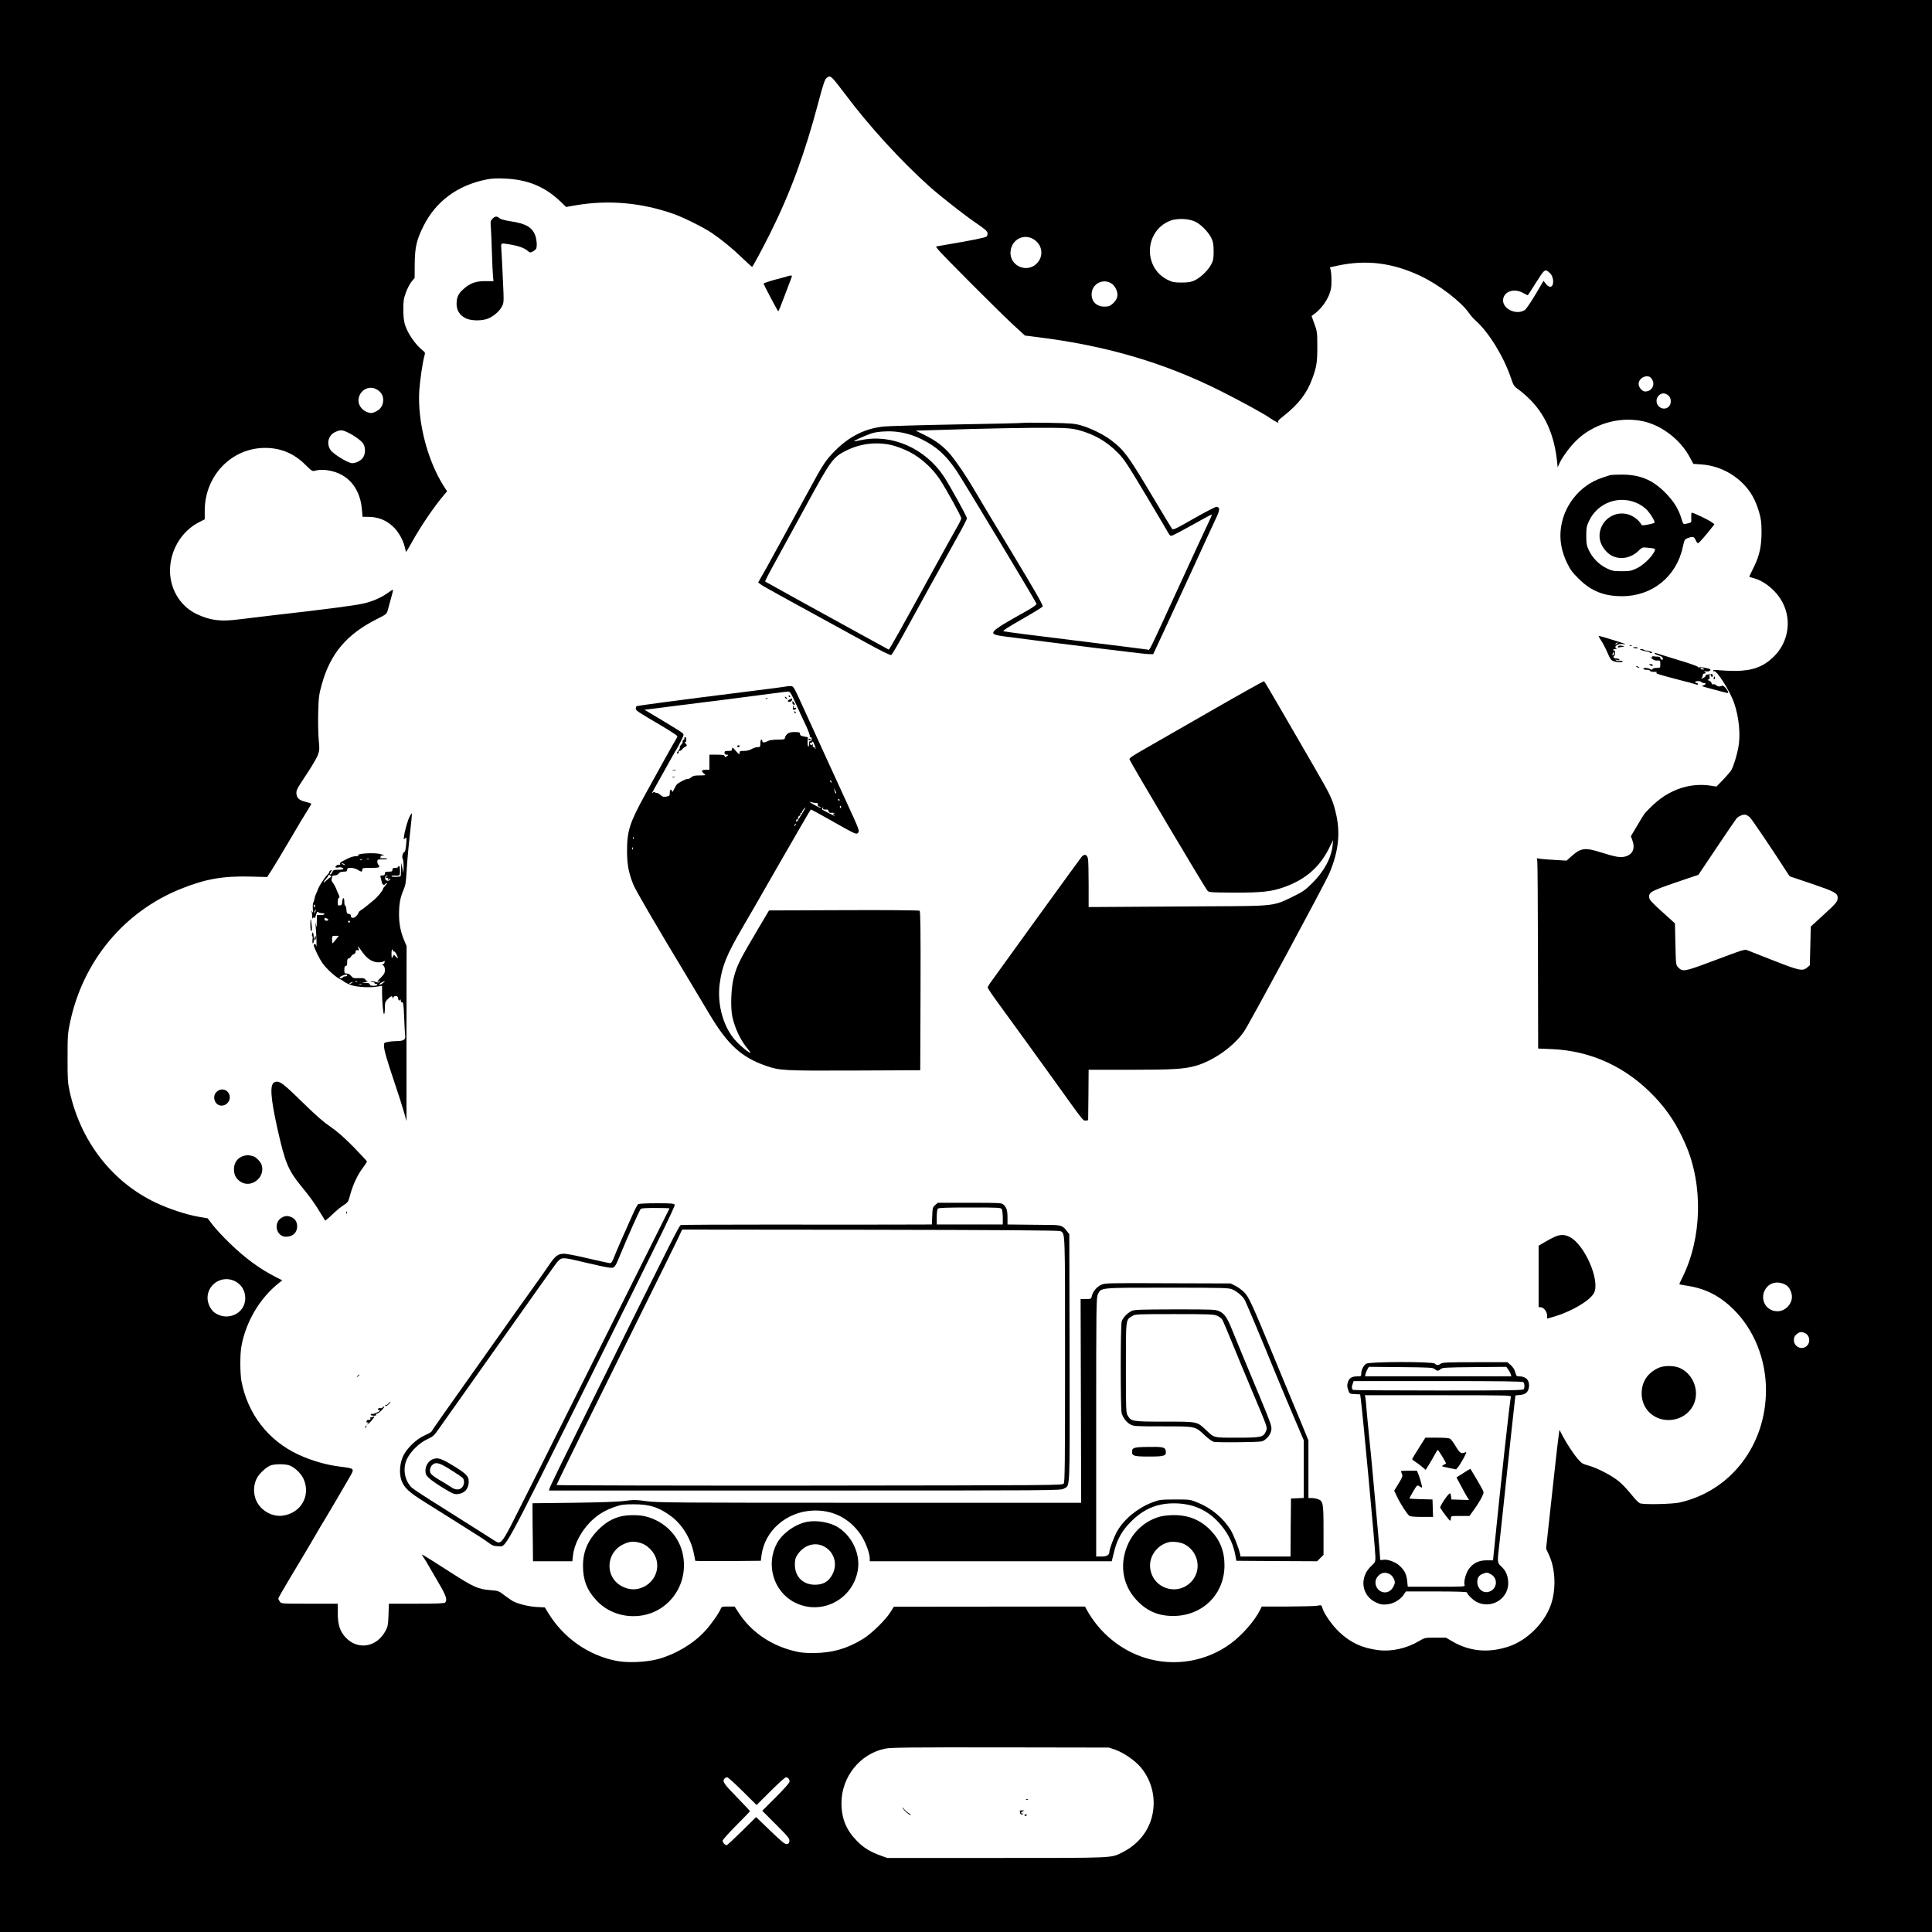 <?xml version="1.0" standalone="no"?>
<!DOCTYPE svg PUBLIC "-//W3C//DTD SVG 20010904//EN"
 "http://www.w3.org/TR/2001/REC-SVG-20010904/DTD/svg10.dtd">
<svg version="1.0" xmlns="http://www.w3.org/2000/svg"
 width="2048pt" height="2048pt" viewBox="0 0 2048 2048"
 preserveAspectRatio="xMidYMid meet">

<g transform="translate(0,2048) scale(0.1,-0.1)"
fill="#000000" stroke="none">
<path d="M0 10240 l0 -10240 10240 0 10240 0 0 10240 0 10240 -10240 0 -10240
0 0 -10240z m8836 9398 c17 -18 69 -85 117 -148 254 -341 595 -714 902 -989
116 -103 364 -298 491 -385 94 -64 120 -86 122 -107 2 -14 -3 -31 -11 -37 -13
-11 -160 -41 -409 -83 l-127 -22 22 -31 c30 -42 664 -677 807 -808 l115 -105
135 -17 c728 -90 1345 -272 1940 -571 209 -105 458 -241 519 -284 46 -33 106
-64 93 -48 -11 12 -2 23 54 67 158 124 247 240 303 392 48 129 55 178 55 343
0 153 -2 164 -31 242 l-30 83 41 31 c58 45 113 118 144 191 20 50 26 80 26
143 1 44 -3 96 -7 116 l-9 35 81 18 c303 65 581 31 876 -108 199 -94 432 -272
518 -396 17 -25 51 -63 75 -84 135 -121 292 -377 368 -601 28 -84 31 -88 90
-131 34 -24 95 -79 136 -123 150 -162 236 -369 264 -636 l6 -59 14 32 c28 66
109 179 179 248 183 181 458 262 710 209 200 -43 400 -197 499 -385 l36 -67
82 -6 c167 -11 322 -82 443 -202 82 -82 131 -168 171 -300 22 -75 26 -110 27
-210 0 -155 -21 -252 -81 -375 -25 -52 -47 -98 -49 -101 -2 -3 18 -11 45 -17
101 -26 213 -111 281 -213 133 -199 101 -464 -75 -628 -107 -101 -220 -141
-394 -143 -58 0 -135 3 -172 7 -50 5 -68 4 -68 -4 0 -7 4 -10 9 -6 26 15 170
-211 212 -333 54 -155 72 -347 45 -482 -17 -85 -47 -183 -72 -231 -7 -14 -46
-60 -86 -102 l-73 -75 -50 8 c-121 21 -251 7 -365 -38 -128 -51 -222 -120
-346 -255 -6 -7 -41 -64 -78 -127 l-68 -114 17 -48 c31 -87 -1 -150 -83 -169
-50 -11 -101 -2 -250 45 -170 54 -214 48 -312 -39 l-54 -48 -120 7 c-67 4
-138 9 -158 12 l-37 6 5 -33 c3 -19 6 -473 7 -1009 l2 -975 145 -6 c420 -18
794 -192 1092 -508 140 -149 236 -297 325 -501 189 -432 175 -995 -34 -1414
-19 -37 -33 -69 -31 -70 2 -2 46 -10 98 -18 183 -30 335 -108 476 -248 217
-214 344 -528 344 -855 0 -584 -372 -1069 -914 -1192 -75 -17 -366 -24 -417
-10 -17 4 -52 39 -97 96 -39 49 -99 112 -134 140 -77 63 -230 141 -321 166
-60 16 -73 24 -111 69 -50 58 -119 164 -164 250 l-31 59 -5 -34 c-7 -44 -30
-243 -56 -484 -12 -104 -29 -269 -40 -365 -11 -96 -24 -220 -30 -276 l-11
-100 30 -65 c65 -140 77 -336 31 -499 -59 -206 -252 -406 -458 -474 -213 -71
-414 -52 -596 54 l-68 40 -113 0 c-111 0 -113 -1 -171 -35 -131 -79 -293 -115
-434 -97 -171 22 -291 77 -413 191 -73 69 -161 193 -178 252 -11 36 -11 36
-53 28 -22 -5 -165 -8 -316 -9 l-275 0 -18 -37 c-58 -115 -186 -262 -308 -353
-261 -194 -602 -251 -914 -153 -258 81 -484 268 -617 512 l-17 31 -1013 -1
-1013 -1 -35 -56 c-50 -82 -202 -230 -290 -284 -170 -105 -332 -151 -530 -151
-104 0 -142 5 -225 27 -242 65 -438 205 -567 403 l-41 63 -69 0 c-62 0 -69 -2
-77 -22 -17 -45 -108 -174 -167 -237 -123 -134 -308 -245 -494 -297 -129 -35
-329 -44 -451 -19 -294 59 -554 242 -714 501 l-40 65 -85 4 c-81 4 -193 31
-252 61 -14 8 -55 36 -90 62 -60 47 -67 49 -143 55 -136 10 -183 31 -427 188
-180 116 -297 189 -303 189 -4 0 3 -13 14 -29 12 -16 36 -55 54 -88 19 -32 68
-117 110 -189 77 -131 91 -176 65 -202 -9 -9 -90 -12 -304 -12 l-292 0 -4
-118 c-3 -102 -7 -123 -30 -167 -93 -178 -296 -212 -426 -71 -59 64 -82 136
-82 256 l0 100 -299 0 c-299 0 -300 0 -315 22 -9 12 -16 27 -16 33 0 6 57 105
126 221 70 115 174 290 232 389 57 99 121 207 142 240 36 59 192 325 257 438
52 92 54 90 -102 110 -147 18 -303 63 -441 127 -320 148 -539 431 -605 780
-15 83 -16 286 0 370 48 261 194 507 394 667 l39 31 -64 32 c-175 89 -327 200
-496 364 -67 65 -147 151 -177 190 l-54 71 -99 17 c-126 22 -308 82 -447 147
-466 220 -801 651 -917 1182 -20 93 -23 131 -22 354 0 235 1 258 27 380 138
650 574 1173 1177 1414 257 103 439 135 724 129 l188 -5 52 81 c29 45 115 189
193 321 77 132 159 269 182 304 22 35 41 67 41 70 0 4 -24 12 -53 19 -74 17
-101 40 -105 89 -3 35 7 54 100 194 57 85 113 179 125 210 20 53 21 64 11 170
-5 63 -8 193 -5 289 4 155 8 188 36 288 89 329 263 537 583 698 104 52 107 55
118 96 6 24 22 81 35 127 14 47 23 87 20 89 -2 2 -26 -12 -53 -32 -73 -53
-167 -94 -271 -116 -91 -20 -404 -61 -926 -120 -143 -17 -316 -37 -385 -46
-193 -25 -303 -11 -446 57 -183 87 -295 284 -281 496 14 203 130 385 304 476
l63 32 0 91 c0 371 284 666 640 666 166 0 307 -59 427 -179 70 -69 74 -71 105
-62 48 13 116 11 183 -7 180 -46 294 -195 311 -404 l7 -78 58 -1 c105 0 189
-33 265 -103 55 -50 109 -145 124 -216 7 -29 13 -52 15 -52 2 0 29 46 60 101
97 174 232 373 341 502 l33 39 -33 51 c-175 274 -281 684 -262 1013 7 109 36
306 55 373 9 30 8 36 -17 55 -77 60 -161 181 -190 276 -11 37 -17 89 -17 160
0 90 4 116 28 181 15 41 42 93 60 114 l32 39 1 146 c1 177 20 259 94 406 130
259 358 428 660 490 65 13 113 15 205 11 240 -11 421 -86 583 -241 l63 -60
103 18 c347 59 694 28 1034 -91 106 -37 318 -143 405 -201 110 -75 220 -165
330 -271 53 -52 99 -92 100 -90 17 21 113 200 190 354 214 429 370 852 511
1387 50 189 70 247 86 260 31 25 42 23 76 -14z m3839 -1510 c62 -32 139 -113
168 -176 17 -37 22 -66 22 -137 0 -78 -4 -97 -27 -140 -32 -62 -113 -139 -176
-168 -37 -17 -66 -22 -137 -22 -78 0 -97 4 -146 28 -264 129 -249 519 25 627
74 29 201 24 271 -12z m-1711 -189 c81 -55 99 -159 41 -235 -99 -130 -306 -52
-293 110 11 130 147 197 252 125z m5464 -352 c47 -43 49 -147 3 -147 -11 0
-31 14 -44 31 l-25 32 -87 -147 c-48 -81 -98 -154 -111 -162 -92 -61 -245 16
-230 115 13 84 116 117 209 67 26 -14 50 -26 52 -26 2 0 38 55 80 123 101 159
102 160 153 114z m-4640 -116 c17 -12 38 -41 47 -65 22 -56 9 -102 -41 -146
-29 -25 -43 -30 -88 -30 -88 0 -143 61 -133 147 11 103 130 155 215 94z m5714
-998 c52 -59 15 -143 -63 -143 -31 0 -69 44 -69 80 0 64 92 108 132 63z
m-13505 -123 c43 -26 64 -61 65 -107 1 -58 -26 -100 -77 -125 -39 -19 -49 -20
-84 -10 -57 18 -101 71 -101 125 0 105 110 171 197 117z m13687 -61 c33 -26
37 -88 6 -119 -48 -48 -130 -9 -130 61 0 42 35 79 75 79 12 0 34 -9 49 -21z
m-14006 -389 c70 -32 153 -91 173 -124 24 -40 24 -102 0 -142 -21 -35 -75 -64
-118 -64 -42 0 -200 96 -229 140 -47 68 -23 157 51 191 51 23 70 23 123 -1z
m14871 -4084 c20 -18 253 -362 384 -568 20 -32 38 -58 40 -58 2 0 109 -36 238
-80 241 -83 269 -98 269 -147 0 -40 -14 -57 -153 -184 l-132 -121 -5 -205 -5
-205 -28 -24 c-48 -41 -84 -33 -350 71 -133 53 -258 102 -277 109 -39 15 -14
23 -434 -134 -239 -89 -262 -92 -307 -44 -24 25 -24 30 -29 246 l-5 220 -135
122 c-110 99 -136 128 -138 152 -5 56 17 68 278 158 l244 83 194 289 c106 159
201 297 210 308 23 26 73 46 97 39 11 -3 31 -15 44 -27z m-16071 -4911 c77
-33 122 -102 122 -187 -1 -161 -183 -248 -322 -155 -44 31 -78 99 -78 159 0
142 146 238 278 183z m16444 -41 c34 -17 56 -48 69 -98 24 -87 -55 -186 -148
-186 -144 0 -206 169 -100 269 45 41 116 47 179 15z m211 -515 c50 -23 62 -95
22 -134 -51 -52 -139 -14 -139 60 0 29 7 43 28 61 30 26 53 30 89 13z m-16071
-1401 c57 -17 131 -87 158 -150 76 -177 -34 -362 -228 -385 -123 -14 -253 72
-287 191 -20 69 -15 139 16 203 25 51 105 126 151 140 46 15 143 15 190 1z
m8758 -3015 c90 -31 212 -115 273 -188 118 -142 163 -330 121 -511 -39 -169
-152 -308 -319 -391 -120 -60 -66 -58 -1330 -58 l-1160 0 -64 23 c-118 43
-181 81 -255 155 -115 116 -166 239 -166 404 0 278 198 524 465 577 58 12 271
14 1220 13 l1150 -2 65 -22z m-3948 -440 l148 -147 148 147 c81 81 154 147
163 147 21 0 39 -20 39 -45 0 -13 -52 -72 -145 -165 l-145 -145 146 -146 c129
-129 145 -149 142 -175 -2 -22 -9 -30 -28 -32 -20 -2 -53 24 -175 142 l-150
144 -151 -149 c-83 -82 -155 -149 -162 -149 -16 0 -42 29 -42 48 0 9 65 82
145 162 80 80 145 148 145 151 0 3 -63 70 -140 149 -139 142 -157 169 -128
198 7 7 19 12 27 12 8 0 81 -66 163 -147z"/>
<path d="M5223 18164 c-24 -24 -25 -29 -19 -107 3 -45 8 -165 11 -267 3 -102
8 -209 11 -237 l5 -53 -88 0 c-102 0 -162 -22 -233 -87 -52 -46 -70 -86 -70
-155 0 -66 32 -118 93 -150 58 -31 182 -32 248 -2 60 28 116 78 141 128 20 39
20 46 9 281 -6 132 -13 273 -16 313 -5 81 -12 77 85 62 90 -15 155 -37 190
-66 27 -24 31 -24 58 -10 16 8 32 23 36 31 11 29 6 91 -9 136 -32 89 -100 129
-260 153 -53 8 -105 21 -114 29 -32 27 -51 28 -78 1z"/>
<path d="M8350 17552 c-8 -3 -69 -20 -135 -37 -66 -18 -120 -36 -120 -41 0
-12 149 -294 155 -294 3 0 30 64 59 143 29 78 61 163 72 190 17 44 18 47 1 46
-9 0 -24 -3 -32 -7z"/>
<path d="M10840 15997 c-3 -2 -313 -10 -690 -16 -377 -7 -728 -17 -780 -22
-195 -20 -359 -100 -510 -249 -105 -104 -134 -147 -292 -440 -52 -96 -135
-247 -183 -335 -48 -88 -128 -234 -178 -325 -49 -91 -108 -196 -130 -234 l-40
-70 24 -19 c27 -21 152 -90 1114 -616 172 -95 264 -140 273 -134 7 4 62 96
121 203 59 107 183 332 275 500 93 168 222 400 287 517 66 116 119 219 119
228 0 20 -184 353 -248 449 -198 295 -550 449 -873 381 -40 -9 -74 -14 -76
-12 -4 5 113 58 182 82 30 11 90 20 150 22 131 6 256 -21 380 -81 159 -77 261
-168 374 -336 71 -104 842 -1387 848 -1409 2 -11 -27 -33 -99 -74 -422 -236
-432 -248 -236 -274 504 -66 1465 -185 1512 -186 l60 -2 119 255 c65 140 203
440 307 665 103 226 209 455 235 510 48 101 50 126 11 133 -9 2 -116 -54 -238
-123 -209 -119 -224 -126 -236 -108 -7 10 -111 182 -230 382 -232 389 -279
453 -412 553 -82 63 -222 131 -325 160 -71 19 -111 22 -345 26 -146 2 -267 2
-270 -1z m593 -76 c166 -44 299 -121 417 -241 66 -67 101 -120 301 -455 125
-209 232 -390 238 -402 7 -13 18 -23 26 -23 13 0 85 38 330 174 54 30 101 54
102 52 2 -2 -21 -54 -51 -117 -30 -63 -148 -316 -261 -564 -378 -823 -346
-757 -369 -751 -12 2 -356 46 -766 96 -410 50 -753 94 -762 98 -12 5 44 42
195 128 116 66 215 127 220 135 7 11 -81 164 -328 574 -186 308 -363 603 -393
655 -81 141 -193 306 -258 383 -73 86 -151 145 -272 205 l-95 47 234 7 c483
16 1031 26 1219 23 160 -2 209 -7 273 -24z m-1974 -161 c49 -12 124 -41 183
-71 122 -63 242 -172 322 -293 68 -103 226 -390 226 -411 0 -9 -26 -62 -59
-118 -32 -56 -136 -244 -231 -417 -327 -597 -473 -859 -479 -856 -3 2 -127 70
-276 151 -496 272 -1025 564 -1033 570 -5 4 27 66 148 285 59 107 190 346 290
530 259 475 281 505 425 576 151 74 321 93 484 54z"/>
<path d="M17070 15444 c-8 -3 -44 -14 -80 -26 -250 -80 -432 -315 -448 -579
-6 -111 16 -216 70 -328 33 -68 56 -101 122 -165 131 -131 267 -186 461 -186
319 0 576 208 643 520 18 80 20 84 53 96 55 20 67 17 84 -22 8 -20 20 -34 27
-32 7 3 49 48 93 102 l79 98 -24 19 c-37 28 -211 111 -218 104 -4 -3 -5 -28
-4 -55 2 -54 7 -50 -70 -65 -13 -2 -21 10 -33 54 -31 105 -84 190 -175 281
-136 136 -269 190 -465 189 -55 0 -107 -3 -115 -5z m295 -303 c38 -19 79 -49
100 -74 36 -41 75 -107 75 -125 0 -6 -30 -15 -67 -22 -63 -12 -68 -12 -78 6
-23 41 -82 85 -135 101 -133 39 -269 -43 -299 -179 -18 -79 9 -158 76 -223 90
-87 236 -79 335 19 36 35 39 36 95 30 86 -9 86 -9 67 -46 -31 -60 -121 -144
-187 -174 -55 -26 -73 -29 -157 -29 -87 0 -101 3 -161 32 -80 39 -150 111
-187 191 -23 49 -27 70 -27 152 0 83 4 103 28 155 93 200 326 282 522 186z"/>
<path d="M16974 13688 c19 -29 49 -87 67 -129 27 -64 37 -78 64 -88 39 -14 95
-15 95 -1 0 6 -10 8 -24 4 -14 -3 -33 -1 -43 5 -15 9 -13 10 11 5 21 -5 27 -4
22 5 -4 6 -18 11 -31 11 -26 0 -41 15 -25 25 5 3 10 20 10 36 0 18 -4 28 -10
24 -5 -3 -10 -1 -10 4 0 6 10 11 23 11 18 0 19 2 7 10 -26 18 26 49 69 43 20
-3 34 -3 31 -1 -5 6 -271 88 -283 88 -4 0 8 -24 27 -52z m171 -28 c-3 -5 -12
-10 -18 -10 -7 0 -6 4 3 10 19 12 23 12 15 0z m-39 -116 c-4 -9 -9 -15 -11
-12 -3 3 -3 13 1 22 4 9 9 15 11 12 3 -3 3 -13 -1 -22z"/>
<path d="M17156 13633 c-15 -15 -4 -21 23 -13 16 4 32 6 35 4 3 -2 4 -1 1 3
-7 9 -52 13 -59 6z"/>
<path d="M17278 13633 c7 -3 16 -2 19 1 4 3 -2 6 -13 5 -11 0 -14 -3 -6 -6z"/>
<path d="M17310 13616 c0 -2 11 -6 25 -8 14 -3 25 -1 25 3 0 5 -11 9 -25 9
-14 0 -25 -2 -25 -4z"/>
<path d="M17400 13588 c14 -6 38 -12 54 -13 16 -2 31 -8 35 -13 4 -7 12 -7 20
-3 10 6 4 11 -20 17 -19 5 -39 9 -46 9 -6 0 -15 4 -19 8 -4 4 -17 7 -28 6 -19
0 -19 -1 4 -11z"/>
<path d="M17540 13552 c0 -4 19 -13 43 -20 30 -9 43 -19 44 -32 1 -13 -3 -17
-13 -13 -8 3 -14 11 -14 19 0 10 -12 14 -39 14 -22 0 -41 3 -44 8 -2 4 -2 1
-1 -5 4 -14 -7 -17 -22 -5 -5 4 2 -4 15 -17 16 -17 34 -24 57 -23 33 1 34 0
34 -38 0 -40 0 -40 -39 -40 -22 0 -41 -5 -44 -12 -3 -10 -9 -10 -26 0 -25 14
-71 16 -71 2 0 -5 15 -10 34 -10 19 0 36 -5 38 -12 2 -6 21 -11 44 -10 25 1
34 -2 25 -7 -16 -10 9 -18 254 -82 76 -19 113 -29 163 -44 13 -5 22 -3 22 4 0
6 -7 11 -15 11 -8 0 -15 5 -15 10 0 6 13 10 29 10 17 0 33 -4 36 -10 3 -5 15
-10 26 -10 26 0 24 -16 -3 -25 -27 -8 -26 -8 72 -34 41 -11 100 -27 130 -35
30 -8 56 -14 58 -11 12 12 -48 86 -62 77 -22 -13 -48 -12 -63 4 -9 8 -22 13
-30 10 -9 -4 -17 1 -20 13 -3 11 -15 22 -26 26 -17 6 -19 8 -6 12 11 3 15 12
11 28 -2 15 0 25 7 25 7 0 10 -4 7 -9 -3 -5 1 -11 8 -14 10 -4 14 0 13 12 -1
14 -7 18 -27 15 -14 -3 -31 -5 -37 -6 -7 -1 -13 -6 -13 -12 0 -6 -12 -17 -27
-24 -20 -9 -24 -9 -15 0 7 7 12 20 12 30 0 10 7 18 15 18 21 0 19 17 -2 24
-10 2 -2 2 18 0 24 -4 39 -1 47 9 10 12 3 16 -47 27 -33 7 -65 9 -72 5 -7 -5
-10 -4 -6 2 4 5 -60 30 -151 58 -86 26 -190 58 -231 71 -83 27 -81 27 -81 16z
m519 -161 c10 -7 7 -9 -12 -8 -14 1 -23 5 -20 10 6 9 15 9 32 -2z"/>
<path d="M17490 13430 c19 -13 30 -13 30 0 0 6 -10 10 -22 10 -19 0 -20 -2 -8
-10z"/>
<path d="M17350 13410 c8 -5 20 -10 25 -10 6 0 3 5 -5 10 -8 5 -19 10 -25 10
-5 0 -3 -5 5 -10z"/>
<path d="M18166 13295 c-3 -8 -1 -15 4 -15 6 0 10 7 10 15 0 8 -2 15 -4 15 -2
0 -6 -7 -10 -15z"/>
<path d="M12845 12949 c-297 -171 -616 -353 -708 -406 -132 -75 -168 -99 -164
-113 7 -26 792 -1349 824 -1388 18 -22 20 -22 283 -24 293 -1 398 10 532 58
224 80 374 209 475 409 l45 90 -6 -56 c-14 -135 -89 -274 -215 -400 -75 -74
-100 -92 -201 -141 -212 -104 -192 -102 -885 -105 -330 -2 -754 -4 -943 -6
l-342 -2 0 235 c0 129 -3 252 -6 272 -9 52 -39 61 -71 22 -13 -16 -224 -308
-471 -648 -246 -341 -464 -642 -484 -670 -21 -28 -38 -57 -38 -64 0 -8 55 -89
122 -180 161 -221 372 -512 588 -812 314 -438 301 -421 330 -418 l25 3 3 268
2 267 433 0 c453 0 575 7 695 40 193 53 412 208 521 368 60 89 862 1576 904
1677 100 239 119 437 63 656 -32 128 -55 175 -213 448 -589 1017 -534 923
-548 928 -5 1 -253 -137 -550 -308z"/>
<path d="M8345 13205 c-5 -3 -228 -32 -495 -65 -633 -79 -1092 -140 -1102
-146 -4 -3 -8 -14 -8 -24 0 -23 10 -29 258 -175 100 -59 182 -112 182 -119 0
-6 -6 -20 -13 -31 -15 -22 -154 -270 -324 -580 -168 -306 -196 -390 -196 -605
0 -143 17 -233 66 -355 29 -70 223 -403 592 -1015 61 -102 160 -266 219 -366
189 -317 336 -451 592 -541 151 -52 186 -54 944 -51 l695 3 3 841 c2 666 -1
843 -10 850 -7 5 -362 8 -805 6 l-791 -3 -105 -177 c-208 -351 -233 -401 -268
-531 -29 -104 -37 -318 -16 -418 27 -125 89 -254 165 -344 19 -21 31 -39 27
-39 -17 0 -98 65 -153 124 -133 142 -202 386 -173 607 25 188 71 303 238 590
50 84 205 354 345 599 238 415 375 650 383 659 2 2 95 -49 207 -112 270 -153
274 -155 294 -135 18 18 13 31 -126 333 -80 172 -265 579 -478 1045 -75 165
-81 175 -108 177 -16 1 -33 0 -39 -2z m95 -192 c34 -76 82 -181 107 -232 24
-52 41 -101 38 -109 -2 -7 0 -10 5 -7 6 3 11 1 12 -4 4 -30 2 -36 -12 -36 -10
0 -15 -10 -14 -32 0 -18 -3 -30 -8 -27 -5 4 -8 27 -7 52 l3 47 -42 8 c-32 6
-42 13 -42 28 0 16 -7 19 -56 19 -45 0 -61 -5 -80 -22 -13 -13 -24 -31 -24
-40 0 -16 -11 -18 -77 -18 -49 -1 -87 -6 -103 -15 -33 -19 -60 -19 -60 0 0 8
-4 15 -10 15 -5 0 -10 -18 -10 -40 0 -38 -2 -40 -30 -40 -16 0 -44 -9 -62 -20
-21 -12 -51 -20 -80 -20 -43 0 -48 -2 -48 -22 -1 -20 -6 -17 -40 22 -34 39
-39 42 -40 23 0 -20 -5 -23 -40 -23 -33 0 -40 -3 -40 -20 0 -14 7 -20 23 -20
22 -1 22 -1 2 -16 -18 -13 -20 -13 -23 0 -3 13 -19 16 -83 16 l-79 0 0 -80 0
-80 -40 0 c-45 0 -51 -13 -17 -41 22 -18 22 -18 -46 -19 -54 0 -72 -4 -90 -20
-12 -11 -28 -19 -37 -17 -15 3 -95 -37 -115 -58 -5 -5 -19 -28 -29 -50 -14
-29 -21 -35 -23 -22 -7 30 -23 18 -23 -17 0 -31 -3 -34 -35 -40 -30 -6 -41 -3
-66 19 -17 14 -35 23 -39 20 -5 -3 -12 -1 -15 5 -5 8 -12 7 -23 -2 -18 -16
-20 -18 76 152 35 63 87 156 114 205 28 50 54 95 58 100 4 6 25 43 45 84 36
71 37 73 19 91 -11 10 -105 69 -211 132 l-191 114 331 42 c183 23 440 56 572
72 132 17 319 41 415 54 96 13 187 24 201 25 24 1 31 -10 89 -136z m195 -430
c8 -20 13 -38 10 -41 -3 -3 -5 0 -5 6 0 7 -6 12 -14 12 -9 0 -13 8 -10 23 2
12 2 16 -2 10 -8 -18 -21 -16 -28 3 -3 8 -2 12 3 9 5 -3 12 -1 16 5 10 16 14
12 30 -27z m179 -389 c3 -8 2 -12 -4 -9 -6 3 -10 10 -10 16 0 14 7 11 14 -7z
m50 -123 c-6 -6 -11 1 -18 29 l-7 25 15 -25 c8 -14 12 -27 10 -29z m36 -71 c0
-5 -2 -10 -4 -10 -3 0 -8 5 -11 10 -3 6 -1 10 4 10 6 0 11 -4 11 -10z m-248
-32 c10 1 17 -2 17 -6 -3 -20 3 -32 16 -32 8 0 15 -5 15 -10 0 -6 -26 4 -57
22 -73 40 -74 41 -38 33 17 -4 38 -7 47 -7z m263 -37 c3 -5 2 -12 -3 -15 -5
-3 -9 1 -9 9 0 17 3 19 12 6z m-396 -48 c-75 -124 -79 -129 -79 -105 0 13 4
20 10 17 9 -6 12 1 9 22 0 3 6 10 15 15 9 5 14 13 11 19 -4 5 -1 9 4 9 6 0 11
4 11 10 0 9 31 50 38 50 2 0 -7 -17 -19 -37z m206 27 c-6 -9 14 -14 41 -11 7
1 14 -7 17 -18 3 -14 12 -19 31 -17 15 2 29 -1 33 -7 3 -6 1 -7 -5 -3 -19 11
-14 -5 6 -21 13 -11 -57 23 -131 64 -7 4 0 23 9 23 3 0 2 -4 -1 -10z m-292
-175 c-3 -9 -8 -14 -10 -11 -3 3 -2 9 2 15 9 16 15 13 8 -4z m-1716 -147 c-3
-8 -6 -5 -6 6 -1 11 2 17 5 13 3 -3 4 -12 1 -19z m-10 -110 c-3 -8 -6 -5 -6 6
-1 11 2 17 5 13 3 -3 4 -12 1 -19z"/>
<path d="M8360 13100 c0 -5 5 -10 11 -10 5 0 7 5 4 10 -3 6 -8 10 -11 10 -2 0
-4 -4 -4 -10z"/>
<path d="M8320 13091 c0 -10 19 -25 25 -20 1 2 -3 10 -11 17 -8 7 -14 8 -14 3z"/>
<path d="M8118 13073 c7 -3 16 -2 19 1 4 3 -2 6 -13 5 -11 0 -14 -3 -6 -6z"/>
<path d="M8373 13067 c-28 -12 -30 -27 -4 -27 10 0 22 7 25 16 8 22 5 24 -21
11z"/>
<path d="M8400 13032 c0 -14 6 -22 16 -22 14 0 15 3 3 18 -7 9 -15 19 -16 21
-2 2 -3 -5 -3 -17z"/>
<path d="M8409 12998 c-1 -2 -3 -13 -4 -24 -2 -16 2 -20 16 -17 11 3 19 10 19
15 0 6 -7 7 -16 4 -12 -4 -15 -2 -10 9 4 12 0 23 -5 13z"/>
<path d="M8420 12930 c0 -5 5 -10 11 -10 5 0 7 5 4 10 -3 6 -8 10 -11 10 -2 0
-4 -4 -4 -10z"/>
<path d="M7255 12661 c-3 -6 -3 -11 2 -11 4 0 0 -5 -9 -11 -9 -5 -15 -15 -12
-22 2 -7 -4 -21 -15 -31 -11 -10 -18 -23 -15 -28 3 -5 -1 -17 -8 -26 -24 -28
-28 -39 -14 -39 8 0 12 6 9 14 -3 7 2 13 10 13 9 0 22 8 29 18 7 10 21 21 31
25 19 7 22 22 7 32 -5 3 -10 11 -10 16 0 6 4 8 8 5 9 -6 10 39 1 49 -4 3 -10
2 -14 -4z"/>
<path d="M8570 12642 c0 -5 7 -9 15 -9 8 0 12 4 9 9 -3 4 -9 8 -15 8 -5 0 -9
-4 -9 -8z"/>
<path d="M7815 12570 c-3 -5 1 -10 9 -10 9 0 16 5 16 10 0 6 -4 10 -9 10 -6 0
-13 -4 -16 -10z"/>
<path d="M7133 12313 c9 -2 23 -2 30 0 6 3 -1 5 -18 5 -16 0 -22 -2 -12 -5z"/>
<path d="M7128 12243 c6 -2 18 -2 25 0 6 3 1 5 -13 5 -14 0 -19 -2 -12 -5z"/>
<path d="M4344 11828 c-35 -67 -85 -286 -54 -238 5 8 12 11 16 8 9 -10 -6
-148 -17 -148 -16 0 -32 -53 -21 -71 6 -9 10 -47 10 -85 l-1 -69 -12 55 -12
55 -1 -68 c0 -38 -3 -71 -6 -75 -10 -9 -96 -10 -96 0 0 5 12 8 28 7 60 -5 62
-3 62 51 0 28 -4 50 -10 50 -5 0 -10 -4 -10 -10 0 -5 -13 -10 -30 -10 -23 0
-30 -4 -30 -20 0 -17 -7 -20 -40 -20 -33 0 -40 -3 -40 -20 0 -15 -7 -20 -26
-20 -23 0 -25 -3 -19 -22 4 -13 9 -35 12 -50 5 -28 26 -37 38 -18 3 6 11 10
16 10 5 0 -2 -12 -16 -27 -14 -15 -25 -31 -25 -36 0 -16 -64 -93 -102 -122
-21 -17 -53 -43 -71 -58 -17 -15 -44 -35 -59 -44 -16 -10 -28 -22 -28 -28 0
-6 -9 -21 -20 -33 -26 -28 -60 -29 -60 -3 0 13 -8 21 -22 23 -19 2 -24 10 -26
46 -2 23 -7 42 -13 42 -5 0 -9 18 -9 40 0 51 -18 53 -22 3 -2 -31 -7 -39 -25
-41 -21 -3 -23 1 -23 36 0 23 5 42 12 44 10 4 9 13 -4 39 -9 19 -22 49 -28 66
-7 18 -21 42 -31 55 -11 12 -17 28 -14 36 3 7 5 20 5 28 0 9 10 14 28 14 16 0
34 8 42 20 10 14 26 20 52 20 31 0 38 4 38 20 0 17 7 20 40 20 22 0 54 -9 72
-20 41 -25 48 -25 48 0 0 19 7 20 90 20 72 0 90 3 90 14 0 8 -4 18 -10 21 -5
3 -10 17 -10 31 0 23 3 24 57 24 31 0 53 3 49 7 -3 4 -26 6 -49 5 -23 0 -36 1
-29 4 6 3 10 10 6 15 -3 5 7 9 23 10 22 1 17 4 -22 15 -65 19 -270 6 -236 -15
5 -4 -7 -7 -27 -7 -20 0 -57 -11 -82 -23 -25 -13 -55 -29 -68 -35 -12 -6 -20
-17 -17 -25 3 -8 0 -11 -8 -8 -17 6 -52 -19 -38 -28 6 -3 20 -4 30 0 21 6 51
-3 51 -16 0 -5 -24 -9 -53 -9 -48 0 -55 -3 -65 -25 -6 -14 -16 -25 -22 -25 -6
0 -3 11 6 25 15 23 15 25 0 19 -9 -3 -16 -11 -16 -18 0 -6 -12 -22 -25 -35
-24 -22 -95 -134 -95 -149 0 -4 -7 -20 -15 -36 -8 -16 -18 -42 -20 -59 -3 -16
-10 -37 -14 -46 -5 -9 -7 -39 -5 -66 3 -39 2 -46 -6 -30 -9 18 -10 17 -5 -5 2
-14 5 -36 5 -50 0 -18 3 -21 9 -11 7 11 9 11 13 0 3 -8 11 6 17 30 9 32 15 41
24 32 6 -6 24 -11 39 -11 15 0 28 -4 28 -10 0 -5 -18 -10 -40 -10 l-40 0 -2
-72 c-1 -63 -2 -68 -8 -33 -7 36 -7 35 -4 -10 9 -114 13 -238 6 -213 -5 20
-11 25 -21 19 -11 -7 -4 -28 34 -107 39 -79 63 -113 119 -169 39 -39 89 -79
111 -89 22 -11 45 -25 52 -32 7 -7 39 -23 70 -35 62 -23 205 -32 291 -16 l42
7 0 -67 c0 -104 12 -233 21 -233 5 0 9 29 9 64 0 59 3 67 31 95 35 35 46 38
52 14 4 -17 5 -17 6 0 2 25 51 24 51 -2 0 -24 16 -36 23 -19 3 7 6 3 6 -10 1
-13 5 -21 10 -17 16 9 20 -23 26 -175 3 -80 7 -159 10 -177 6 -43 -15 -58 -84
-59 -31 0 -75 -4 -98 -9 -40 -7 -43 -10 -43 -39 0 -44 29 -146 115 -401 41
-121 85 -260 99 -310 l25 -90 0 928 1 928 -25 59 c-38 90 -55 175 -55 276 0
111 12 176 46 257 23 53 28 83 35 217 5 85 20 254 34 374 14 120 23 221 21
223 -2 3 -12 -10 -22 -29z m-431 -455 c-7 -2 -19 -2 -25 0 -7 3 -2 5 12 5 14
0 19 -2 13 -5z m-76 -9 c-3 -3 -12 -4 -19 -1 -8 3 -5 6 6 6 11 1 17 -2 13 -5z
m-187 -44 c8 -5 11 -10 5 -10 -5 0 -17 5 -25 10 -8 5 -10 10 -5 10 6 0 17 -5
25 -10z m-140 -131 c0 -5 -3 -9 -7 -9 -5 0 -23 -14 -40 -31 -41 -37 -43 -25
-4 18 16 18 26 35 23 38 -4 3 1 3 11 -1 9 -3 17 -10 17 -15z m593 4 c-7 -2
-13 -9 -13 -15 0 -6 7 -8 14 -5 11 4 13 1 9 -11 -6 -15 -5 -15 10 -3 15 12 17
12 11 -2 -8 -21 -43 -17 -50 5 -6 21 2 38 19 37 9 0 9 -2 0 -6z m-763 -318 c0
-8 -2 -15 -4 -15 -2 0 -6 7 -10 15 -3 8 -1 15 4 15 6 0 10 -7 10 -15z m1 -62
c-12 -20 -14 -14 -5 12 4 9 9 14 11 11 3 -2 0 -13 -6 -23z m123 -69 c23 -9 20
-24 -4 -24 -11 0 -20 7 -20 15 0 17 2 18 24 9z m246 -34 c0 -5 -4 -10 -10 -10
-5 0 -10 5 -10 10 0 6 5 10 10 10 6 0 10 -4 10 -10z m-150 -190 c-17 -22 -34
-40 -36 -40 -2 0 -4 18 -4 40 0 39 1 40 36 40 l36 0 -32 -40z m279 -130 c53
-76 114 -114 179 -111 25 1 49 7 54 14 4 7 6 3 5 -11 -1 -12 -8 -22 -17 -22
-12 -1 -12 -3 3 -14 11 -8 17 -27 17 -50 0 -29 -8 -44 -40 -76 -44 -44 -50
-56 -22 -45 12 4 14 3 6 -5 -7 -7 -19 -7 -42 1 -17 6 -39 9 -49 6 -12 -3 -8
-5 10 -6 15 0 27 -5 27 -11 0 -5 7 -10 15 -10 8 0 15 -4 15 -10 0 -5 -18 -10
-40 -10 -29 0 -40 4 -40 15 0 11 -12 15 -42 16 l-43 2 40 7 c22 4 32 8 23 9
-9 0 -21 9 -26 18 -8 13 -23 16 -70 14 -53 -2 -62 1 -80 24 -12 15 -30 25 -46
25 -24 0 -26 4 -26 40 0 29 4 40 15 40 11 0 15 11 15 40 0 28 4 40 15 40 8 0
19 9 25 19 5 11 19 23 30 26 11 4 20 15 20 27 0 15 5 19 19 15 17 -4 18 -2 11
19 -5 13 -8 24 -6 24 2 0 22 -27 45 -60z m326 9 c-3 -5 0 -7 7 -4 8 3 20 -10
31 -31 21 -43 18 -52 -8 -24 l-19 21 -13 -23 c-11 -21 -12 -18 -13 30 0 34 4
51 10 47 6 -4 8 -11 5 -16z m-485 -259 c0 -5 -9 -10 -19 -10 -11 0 -23 -4 -26
-10 -7 -12 -35 -13 -35 -2 0 8 45 29 68 31 6 1 12 -3 12 -9z m107 -66 c-3 -3
-12 -4 -19 -1 -8 3 -5 6 6 6 11 1 17 -2 13 -5z m273 -14 c-27 -21 -45 -26 -35
-9 6 9 41 27 55 28 3 0 -6 -8 -20 -19z m-330 0 c-8 -5 -19 -10 -25 -10 -5 0
-3 5 5 10 8 5 20 10 25 10 6 0 3 -5 -5 -10z m103 -17 c-7 -2 -19 -2 -25 0 -7
3 -2 5 12 5 14 0 19 -2 13 -5z"/>
<path d="M3290 10677 c0 -40 4 -67 10 -67 7 0 9 21 4 63 -9 83 -14 85 -14 4z"/>
<path d="M3308 10576 c-3 -14 -2 -23 2 -21 5 3 6 -13 3 -35 -3 -24 -2 -40 5
-40 5 0 9 23 8 54 -2 60 -11 81 -18 42z"/>
<path d="M3337 10547 c-11 -29 -9 -43 4 -30 6 6 9 19 7 29 -3 18 -4 18 -11 1z"/>
<path d="M2912 9009 c-54 -20 -46 -157 29 -494 81 -361 113 -438 252 -609 99
-121 138 -175 202 -281 27 -44 50 -82 52 -84 2 -2 36 27 76 65 39 39 93 83
120 99 38 24 49 38 58 70 34 134 83 244 150 332 21 29 39 56 39 60 0 5 -64 74
-142 154 -103 104 -172 165 -245 215 -66 44 -152 119 -240 205 -269 263 -299
287 -351 268z"/>
<path d="M2295 8905 c-51 -50 -17 -145 53 -145 65 0 108 70 78 128 -26 50 -91
58 -131 17z"/>
<path d="M2594 8230 c-71 -16 -114 -71 -114 -143 0 -60 20 -99 67 -132 111
-75 262 37 229 169 -9 37 -62 93 -94 100 -15 4 -34 8 -42 10 -8 2 -29 0 -46
-4z"/>
<path d="M6764 7715 c-7 -5 -35 -59 -62 -120 -96 -212 -169 -381 -193 -442
-17 -46 -29 -63 -42 -63 -11 0 -114 23 -231 50 -117 28 -231 50 -255 50 -66 0
-95 -22 -163 -123 -34 -50 -130 -187 -214 -303 -83 -116 -199 -278 -256 -360
-58 -82 -178 -252 -268 -379 -337 -474 -502 -709 -506 -720 -3 -6 -35 -24 -71
-40 -88 -38 -192 -138 -230 -221 -35 -76 -43 -180 -19 -252 27 -80 81 -131
249 -235 83 -52 226 -142 317 -199 91 -58 203 -129 250 -158 47 -30 101 -66
121 -82 28 -21 48 -28 83 -28 99 0 18 -149 998 1818 679 1362 888 1790 881
1801 -9 14 -39 16 -193 16 -107 0 -188 -4 -196 -10z m333 -45 c-2 -3 -364
-729 -806 -1615 -441 -885 -839 -1679 -883 -1763 -87 -163 -105 -181 -154
-151 -13 8 -78 50 -146 93 -68 43 -256 162 -418 264 -162 101 -308 196 -323
211 -79 73 -102 208 -51 309 39 79 130 167 212 205 63 29 74 39 123 110 30 42
257 363 504 712 248 349 514 726 593 837 79 112 153 214 165 227 42 45 55 45
281 -10 116 -28 234 -53 262 -56 61 -7 60 -8 132 167 51 126 183 422 200 450
7 12 37 15 161 15 83 0 150 -2 148 -5z"/>
<path d="M4584 5010 c-41 -16 -74 -68 -74 -117 0 -39 5 -50 38 -82 21 -20 89
-67 151 -105 105 -63 117 -68 158 -63 62 7 103 48 110 109 8 72 -12 97 -140
177 -151 93 -185 105 -243 81z m196 -112 c63 -39 120 -78 127 -87 19 -25 15
-72 -9 -98 -29 -31 -71 -29 -121 6 -23 16 -79 50 -124 76 -56 33 -85 57 -91
74 -11 30 1 68 26 87 36 28 75 16 192 -58z"/>
<path d="M9913 7706 c-26 -23 -28 -30 -31 -115 l-4 -91 -361 -1 c-199 -1 -794
-1 -1322 0 -528 0 -968 -2 -978 -5 -18 -6 -81 -131 -907 -1799 -362 -731 -476
-965 -484 -992 l-7 -23 2713 0 c2671 0 2713 0 2745 20 68 41 63 -72 61 1382
l-3 1315 -28 36 c-40 53 -61 61 -167 62 -52 0 -177 2 -277 3 l-183 2 0 69 c0
79 -9 110 -41 140 -22 20 -31 21 -360 21 l-338 0 -28 -24z m707 -45 c5 -11 10
-51 10 -90 l0 -71 -350 0 -350 0 0 78 c0 47 5 83 12 90 9 9 98 12 340 12 313
0 328 -1 338 -19z m620 -231 c52 -28 50 33 50 -1363 0 -1101 -2 -1296 -14
-1313 -14 -19 -55 -19 -2695 -22 -1475 -1 -2681 2 -2681 6 0 9 319 657 867
1762 203 410 391 790 417 846 l47 100 1995 -2 c1385 -2 2000 -7 2014 -14z"/>
<path d="M3671 7624 c0 -11 3 -14 6 -6 3 7 2 16 -1 19 -3 4 -6 -2 -5 -13z"/>
<path d="M2984 7571 c-90 -55 -55 -201 48 -201 71 0 118 44 118 110 0 44 -19
77 -55 95 -43 20 -73 19 -111 -4z"/>
<path d="M16480 7369 c-25 -11 -73 -37 -107 -57 l-63 -37 0 -325 0 -326 23 -1
c32 -3 67 -48 67 -88 l0 -33 83 24 c182 55 373 169 414 248 68 131 -101 518
-260 595 -53 26 -98 26 -157 0z"/>
<path d="M11674 6861 c-48 -22 -91 -74 -100 -119 -6 -31 -8 -32 -63 -32 l-56
0 3 -1080 3 -1080 -2243 0 c-2073 0 -2252 1 -2365 17 -110 15 -132 16 -230 3
-72 -10 -254 -16 -543 -20 l-435 -5 0 -92 c0 -51 1 -190 3 -308 l2 -215 209 0
208 0 7 61 c12 115 81 250 181 353 73 75 154 125 260 162 70 24 96 28 200 28
171 1 273 -32 402 -129 114 -85 206 -235 237 -387 9 -42 16 -80 16 -83 0 -3
156 -4 347 -3 l348 3 7 55 c32 260 260 462 538 477 210 11 389 -76 511 -250
50 -72 99 -199 99 -258 l0 -29 1283 0 1282 0 22 90 c33 138 83 230 178 326
135 137 277 198 460 198 181 0 331 -59 451 -179 105 -105 173 -230 198 -365
l12 -65 428 -3 428 -2 34 34 34 34 0 261 c0 291 -4 310 -61 330 -18 6 -47 11
-65 11 l-34 0 0 305 0 305 -44 108 c-24 59 -88 215 -144 347 -55 132 -137 330
-182 440 -224 544 -262 628 -310 675 -25 25 -67 57 -95 70 l-50 25 -665 2
c-633 3 -667 2 -706 -16z m1392 -50 c50 -23 110 -75 130 -113 17 -32 208 -488
326 -778 44 -107 129 -310 189 -451 l109 -255 0 -307 0 -306 -67 -3 -68 -3 -3
-307 -2 -308 -265 0 -265 0 -5 28 c-14 62 -67 199 -97 249 -78 129 -206 236
-352 295 -80 33 -83 33 -241 33 -155 -1 -163 -2 -243 -32 -152 -58 -298 -178
-369 -304 -34 -60 -83 -190 -83 -219 0 -34 -28 -50 -86 -50 l-54 0 0 1373 c0
1286 1 1374 18 1407 36 72 10 70 737 70 610 0 652 -2 691 -19z"/>
<path d="M11995 6583 c-49 -25 -94 -74 -105 -113 -13 -46 -13 -924 0 -969 14
-50 50 -97 91 -120 35 -20 53 -21 343 -21 356 0 344 2 447 -95 45 -42 79 -66
101 -70 18 -3 140 -5 270 -3 221 3 238 4 264 24 42 31 65 67 71 111 4 34 -10
75 -105 304 -195 468 -279 672 -316 764 -48 118 -76 158 -128 184 -43 20 -56
21 -474 21 -371 -1 -433 -3 -459 -17z m904 -49 c22 -9 47 -27 56 -40 8 -13 53
-117 99 -231 46 -115 146 -354 221 -533 168 -399 161 -380 145 -421 -27 -64
-48 -69 -305 -69 -260 0 -239 -5 -337 87 -90 84 -83 83 -434 83 -339 0 -353 2
-389 63 -19 31 -20 53 -20 507 0 529 -3 507 68 550 30 19 53 20 444 20 353 0
418 -2 452 -16z"/>
<path d="M12170 5142 c-153 -2 -170 -8 -170 -53 0 -43 24 -49 180 -49 163 0
184 7 178 58 -5 41 -31 47 -188 44z"/>
<path d="M14482 6024 c-29 -20 -52 -66 -52 -104 0 -28 -2 -30 -40 -30 -60 0
-88 -17 -102 -63 -9 -31 -9 -47 3 -80 14 -42 14 -42 70 -45 l57 -3 6 -42 c20
-144 156 -1609 156 -1683 0 -51 -3 -56 -41 -91 -133 -121 -109 -318 48 -390
46 -21 65 -25 115 -20 69 6 139 47 178 103 l23 34 323 0 c202 0 324 -4 324
-10 0 -18 63 -81 102 -101 162 -83 352 42 335 221 -6 68 -28 114 -76 158 -40
37 -40 39 -16 247 8 66 41 377 74 690 34 314 68 638 78 721 l17 152 49 5 c58
5 85 28 94 80 11 71 -28 117 -100 117 -30 0 -34 3 -45 44 -7 28 -24 54 -47 75
l-36 31 -342 0 c-286 0 -346 -2 -363 -15 -25 -19 -48 -19 -64 0 -19 23 -695
22 -728 -1z m725 -56 c11 -10 26 -18 33 -18 7 0 22 8 33 18 17 15 52 17 357
20 l338 3 20 -28 c11 -15 23 -38 26 -50 l7 -23 -776 0 -775 0 6 28 c4 15 13
37 21 50 l14 23 338 -3 c306 -3 341 -5 358 -20z m941 -140 c13 -13 16 -47 6
-72 -6 -14 -94 -16 -899 -16 -491 0 -900 3 -909 6 -18 7 -20 31 -6 68 l10 26
893 0 c681 0 896 -3 905 -12z m-132 -155 c-11 -40 -108 -923 -183 -1670 l-6
-63 -67 0 c-82 0 -140 -27 -187 -88 -33 -44 -59 -136 -48 -172 6 -20 2 -20
-298 -20 l-304 0 -6 60 c-8 73 -25 109 -77 159 -46 44 -133 76 -180 66 -25 -5
-30 -3 -30 12 0 29 -39 483 -55 643 -8 80 -19 204 -25 275 -6 72 -22 234 -35
360 -13 127 -26 268 -30 315 -3 47 -8 97 -11 113 l-6 27 777 0 c735 0 776 -1
771 -17z m-1285 -1879 c33 -17 62 -72 53 -101 -19 -59 -56 -93 -103 -93 -82 0
-130 100 -80 164 36 46 80 56 130 30z m1077 -4 c78 -48 60 -163 -31 -185 -60
-15 -117 36 -117 105 0 43 16 69 53 85 43 19 56 18 95 -5z"/>
<path d="M15086 5203 c-93 -147 -116 -185 -116 -191 0 -4 13 -15 29 -25 16 -9
48 -33 72 -53 l42 -35 33 53 c19 29 46 77 61 105 16 29 31 53 34 53 8 0 92
-140 87 -144 -1 -2 -14 -9 -28 -16 -24 -13 -21 -14 55 -30 l80 -16 20 23 c11
12 38 55 59 94 31 58 35 71 20 64 -45 -19 -57 -11 -100 59 -23 39 -50 76 -60
83 -12 9 -56 13 -141 13 l-123 0 -24 -37z"/>
<path d="M15553 4891 c-17 -11 -50 -31 -72 -46 l-42 -26 52 -97 c28 -53 58
-107 67 -120 l15 -23 -94 3 -94 3 -3 33 c-2 17 -7 32 -12 32 -17 0 -111 -140
-103 -153 28 -46 98 -137 105 -137 4 0 8 11 8 25 0 25 0 25 98 25 l99 0 51 71
c29 40 64 96 78 125 25 51 25 53 8 86 -16 32 -125 218 -128 218 0 0 -15 -9
-33 -19z"/>
<path d="M14850 4885 c0 -2 5 -15 11 -29 10 -21 6 -34 -35 -101 l-47 -77 30
-63 c32 -70 105 -183 129 -202 11 -9 55 -13 134 -13 l119 0 -3 93 -3 92 -122
3 c-68 1 -123 5 -123 8 0 3 19 37 41 75 41 68 42 69 65 54 13 -8 25 -15 28
-15 6 0 -21 101 -39 144 l-15 36 -85 0 c-47 0 -85 -2 -85 -5z"/>
<path d="M17581 5980 c-109 -50 -171 -136 -178 -249 -12 -169 113 -303 282
-304 174 -1 307 138 292 305 -10 116 -85 217 -187 253 -60 21 -155 19 -209 -5z"/>
<path d="M3789 5893 c-13 -16 -12 -17 4 -4 9 7 17 15 17 17 0 8 -8 3 -21 -13z"/>
<path d="M4115 5600 c-10 -11 -22 -17 -28 -13 -6 4 -7 1 -2 -6 5 -9 13 -7 31
10 13 12 24 24 24 26 0 7 -8 2 -25 -17z"/>
<path d="M4054 5559 c-3 -6 -14 -9 -24 -6 -11 3 -21 -2 -24 -10 -3 -8 -2 -11
3 -8 5 3 12 1 15 -4 5 -7 -7 -17 -34 -26 -3 -1 -12 -5 -21 -9 -9 -4 -20 -6
-25 -4 -5 2 -11 -1 -14 -7 -3 -6 10 -11 28 -12 25 -1 32 2 28 12 -3 8 0 12 7
9 7 -2 30 14 52 36 21 22 34 40 28 40 -7 0 -15 -5 -19 -11z"/>
<path d="M3950 5460 c-8 -5 -18 -6 -22 -4 -4 3 -5 -2 -2 -10 5 -14 -5 -21 -28
-18 -3 1 -9 -5 -12 -13 -3 -8 -2 -14 2 -14 19 3 25 -2 12 -11 -8 -5 -10 -10
-5 -10 11 0 79 79 73 85 -2 2 -10 0 -18 -5z"/>
<path d="M3875 5359 c-4 -6 -5 -12 -2 -15 2 -3 7 2 10 11 7 17 1 20 -8 4z"/>
<path d="M6583 4406 c-90 -22 -164 -65 -239 -140 -112 -112 -164 -233 -164
-385 0 -149 41 -256 140 -363 99 -109 242 -170 395 -170 351 0 601 324 520
671 -45 188 -194 336 -390 386 -70 18 -190 18 -262 1z m206 -282 c36 -10 67
-29 101 -62 137 -133 84 -356 -100 -417 -67 -22 -134 -15 -202 22 -175 95
-168 347 12 439 71 35 116 40 189 18z"/>
<path d="M12300 4404 c-144 -38 -268 -140 -334 -274 -103 -211 -74 -441 77
-606 108 -119 232 -174 393 -174 311 0 544 230 544 537 0 152 -48 270 -150
374 -106 108 -234 160 -391 158 -46 0 -109 -7 -139 -15z m266 -299 c144 -84
173 -276 61 -393 -152 -158 -414 -67 -435 151 -12 119 73 237 193 268 49 13
136 1 181 -26z"/>
<path d="M8560 4349 c-124 -22 -265 -120 -323 -227 -122 -224 -39 -510 182
-626 280 -147 620 23 674 338 29 168 -55 354 -203 452 -82 55 -223 81 -330 63z
m158 -254 c120 -51 168 -190 105 -306 -37 -69 -87 -102 -163 -107 -139 -10
-235 77 -234 215 0 50 6 69 27 102 64 96 171 135 265 96z"/>
<path d="M10878 1403 c7 -3 16 -2 19 1 4 3 -2 6 -13 5 -11 0 -14 -3 -6 -6z"/>
<path d="M9569 1314 c12 -26 68 -74 84 -74 7 0 -2 9 -19 19 -17 10 -41 32 -53
47 -14 18 -18 21 -12 8z"/>
<path d="M10807 1284 c7 -3 10 -11 7 -18 -6 -17 23 -29 32 -14 4 6 3 8 -4 4
-6 -3 -13 -2 -17 4 -3 6 4 14 17 19 21 9 19 10 -12 10 -19 -1 -30 -3 -23 -5z"/>
<path d="M10860 1238 c0 -4 4 -8 9 -8 6 0 12 4 15 8 3 5 -1 9 -9 9 -8 0 -15
-4 -15 -9z"/>
</g>
</svg>
